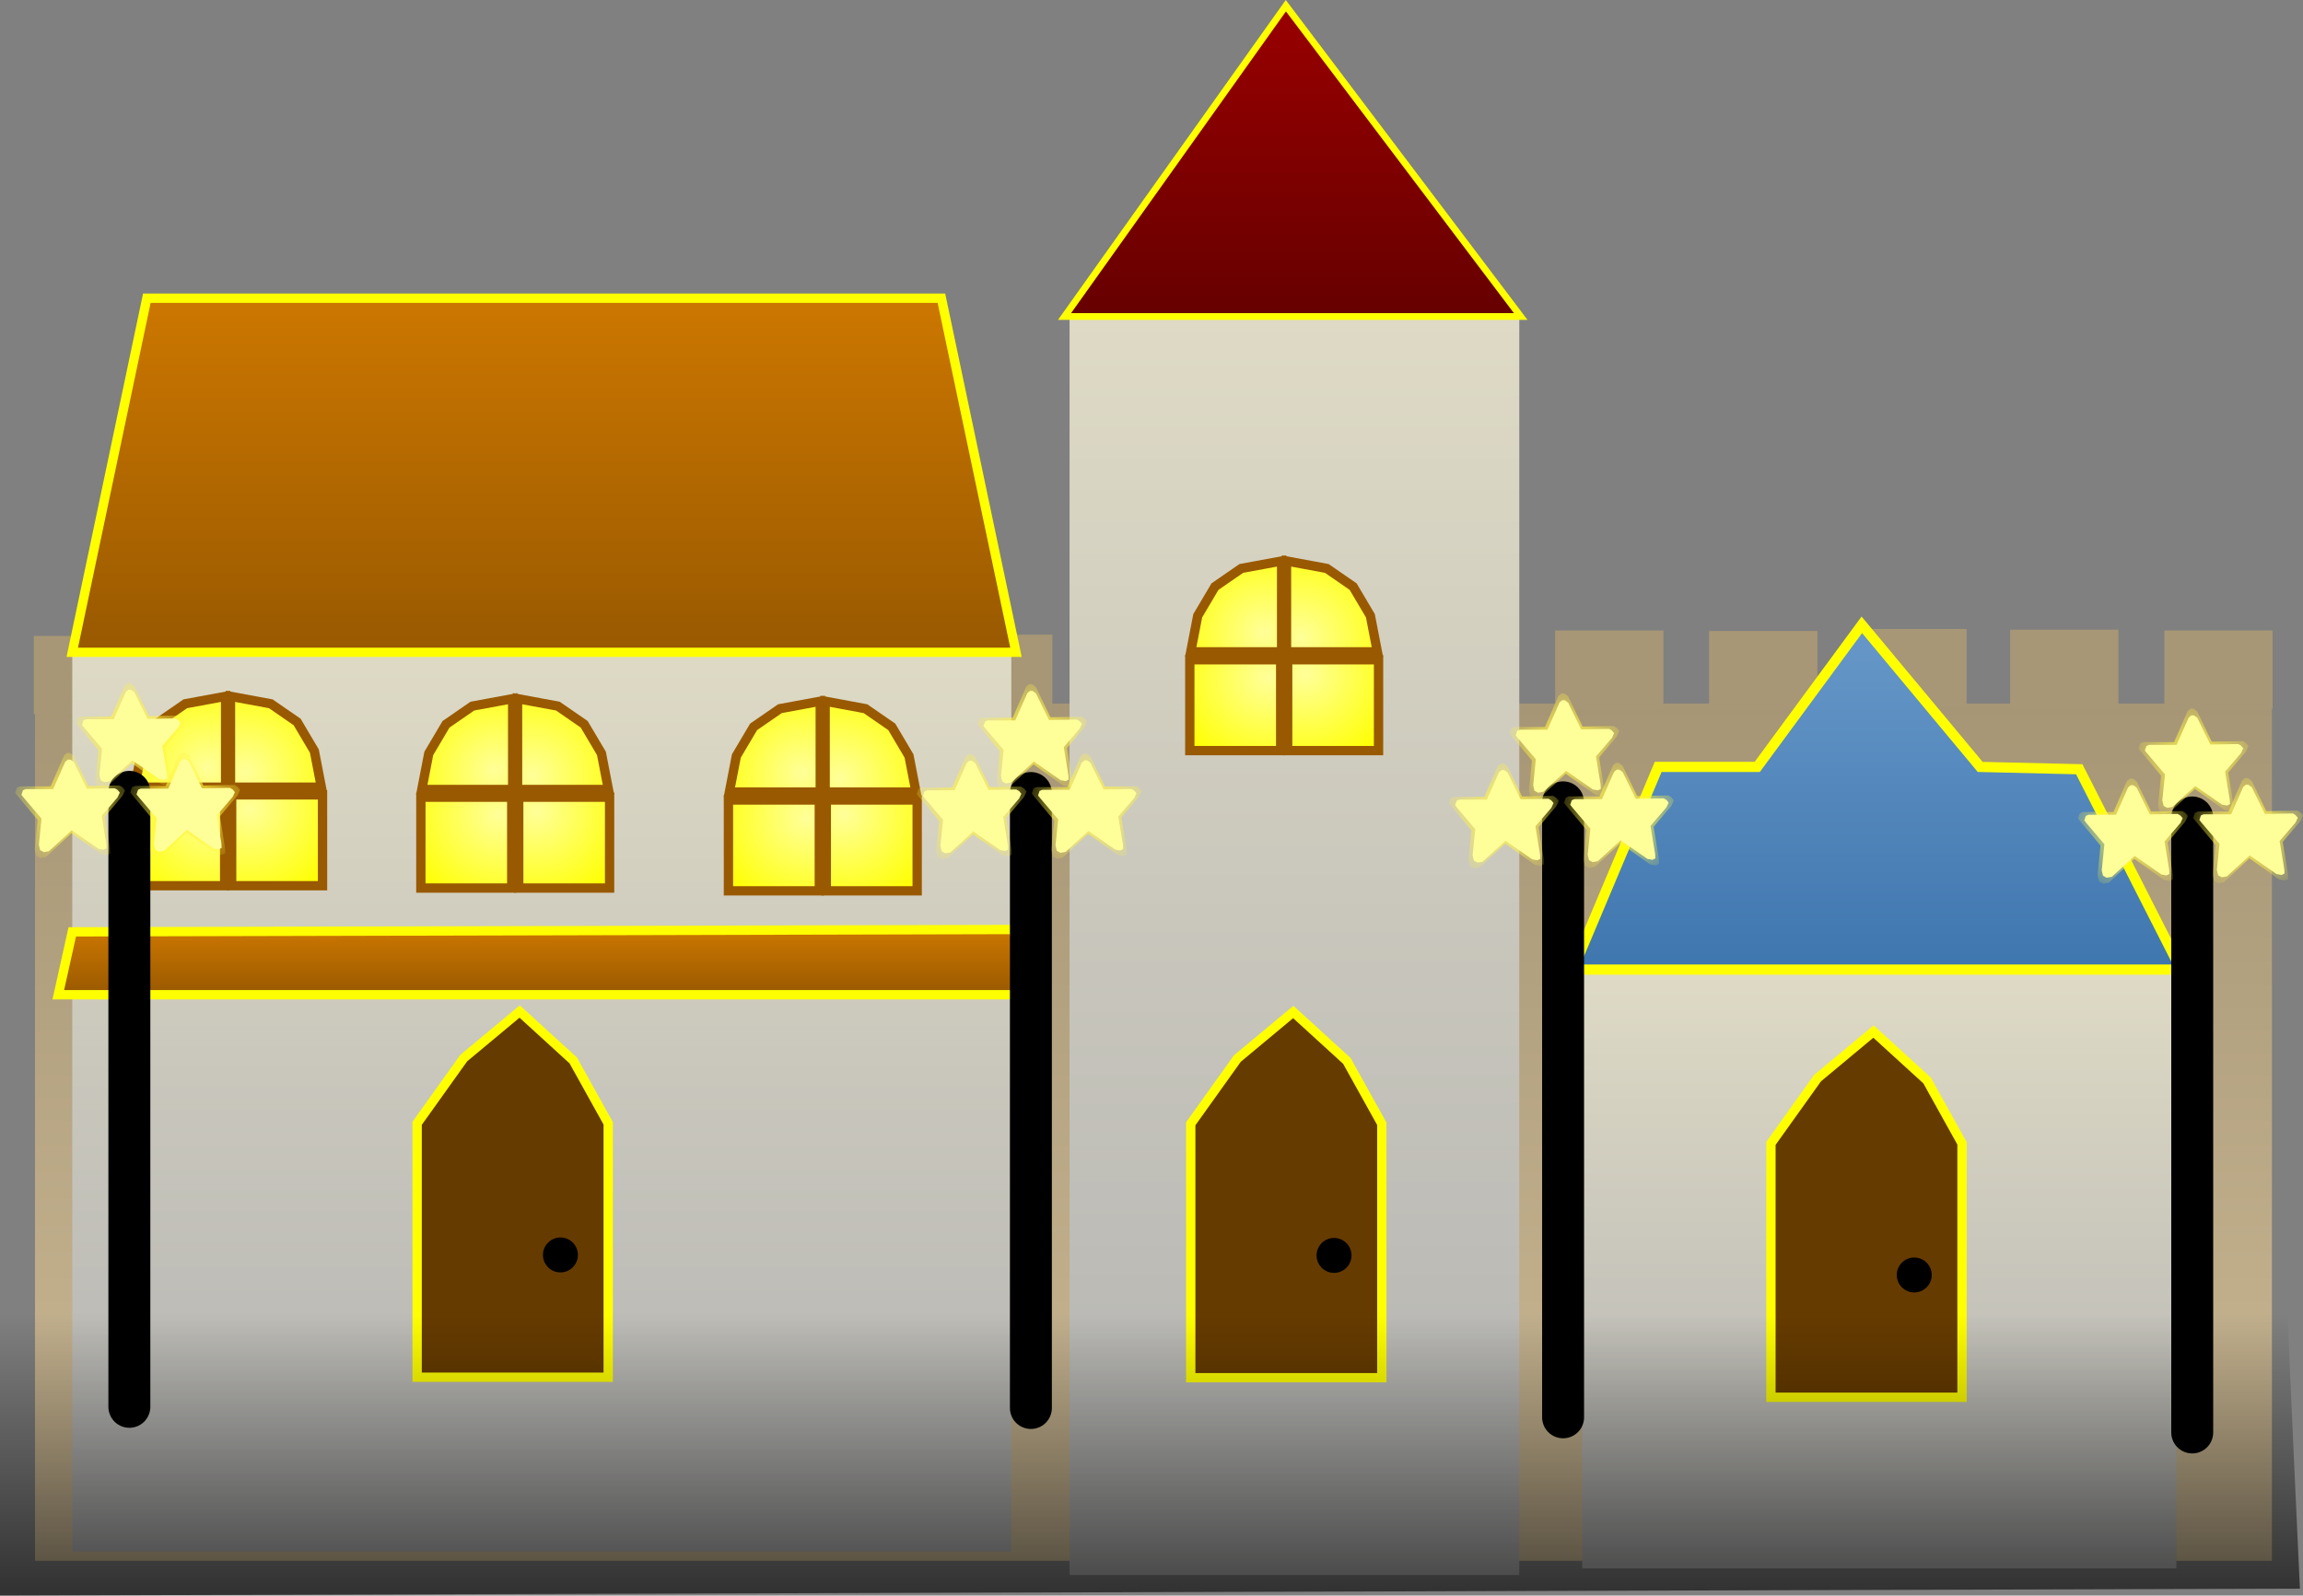 <svg version="1.1" xmlns="http://www.w3.org/2000/svg" xmlns:xlink="http://www.w3.org/1999/xlink" width="494.177" height="342.477" viewBox="0,0,494.177,342.477"><rect x="0" y="0" width="494.177" height="342.477" fill="#808080" stroke="none"/><defs><linearGradient x1="240" y1="177" x2="240" y2="361" gradientUnits="userSpaceOnUse" id="color-1"><stop offset="0" stop-color="#a69675"/><stop offset="1" stop-color="#ccb995"/></linearGradient><linearGradient x1="108.75" y1="164.014" x2="108.75" y2="359.014" gradientUnits="userSpaceOnUse" id="color-2"><stop offset="0" stop-color="#dedac5"/><stop offset="1" stop-color="#b2b2b2"/></linearGradient><linearGradient x1="270.25" y1="94.044" x2="270.25" y2="364.044" gradientUnits="userSpaceOnUse" id="color-3"><stop offset="0" stop-color="#dedac5"/><stop offset="1" stop-color="#b2b2b2"/></linearGradient><linearGradient x1="395.75" y1="234.627" x2="395.75" y2="362.627" gradientUnits="userSpaceOnUse" id="color-4"><stop offset="0" stop-color="#dedac5"/><stop offset="1" stop-color="#b2b2b2"/></linearGradient><radialGradient cx="37.978" cy="200.453" r="21.811" gradientUnits="userSpaceOnUse" id="color-5"><stop offset="0" stop-color="#ffff99"/><stop offset="1" stop-color="#ffff00"/></radialGradient><radialGradient cx="46.008" cy="199.638" r="21.401" gradientUnits="userSpaceOnUse" id="color-6"><stop offset="0" stop-color="#ffff99"/><stop offset="1" stop-color="#ffff00"/></radialGradient><radialGradient cx="45.088" cy="191.894" r="21.378" gradientUnits="userSpaceOnUse" id="color-7"><stop offset="0" stop-color="#ffff99"/><stop offset="1" stop-color="#ffff00"/></radialGradient><radialGradient cx="37.135" cy="190.816" r="20.455" gradientUnits="userSpaceOnUse" id="color-8"><stop offset="0" stop-color="#ffff99"/><stop offset="1" stop-color="#ffff00"/></radialGradient><radialGradient cx="99.578" cy="200.953" r="21.811" gradientUnits="userSpaceOnUse" id="color-9"><stop offset="0" stop-color="#ffff99"/><stop offset="1" stop-color="#ffff00"/></radialGradient><radialGradient cx="107.608" cy="200.138" r="21.401" gradientUnits="userSpaceOnUse" id="color-10"><stop offset="0" stop-color="#ffff99"/><stop offset="1" stop-color="#ffff00"/></radialGradient><radialGradient cx="106.688" cy="192.394" r="21.378" gradientUnits="userSpaceOnUse" id="color-11"><stop offset="0" stop-color="#ffff99"/><stop offset="1" stop-color="#ffff00"/></radialGradient><radialGradient cx="98.735" cy="191.316" r="20.455" gradientUnits="userSpaceOnUse" id="color-12"><stop offset="0" stop-color="#ffff99"/><stop offset="1" stop-color="#ffff00"/></radialGradient><radialGradient cx="165.578" cy="201.553" r="21.811" gradientUnits="userSpaceOnUse" id="color-13"><stop offset="0" stop-color="#ffff99"/><stop offset="1" stop-color="#ffff00"/></radialGradient><radialGradient cx="173.608" cy="200.738" r="21.401" gradientUnits="userSpaceOnUse" id="color-14"><stop offset="0" stop-color="#ffff99"/><stop offset="1" stop-color="#ffff00"/></radialGradient><radialGradient cx="172.688" cy="192.944" r="21.378" gradientUnits="userSpaceOnUse" id="color-15"><stop offset="0" stop-color="#ffff99"/><stop offset="1" stop-color="#ffff00"/></radialGradient><radialGradient cx="164.735" cy="191.866" r="20.455" gradientUnits="userSpaceOnUse" id="color-16"><stop offset="0" stop-color="#ffff99"/><stop offset="1" stop-color="#ffff00"/></radialGradient><radialGradient cx="264.578" cy="171.453" r="21.811" gradientUnits="userSpaceOnUse" id="color-17"><stop offset="0" stop-color="#ffff99"/><stop offset="1" stop-color="#ffff00"/></radialGradient><radialGradient cx="272.608" cy="170.638" r="21.401" gradientUnits="userSpaceOnUse" id="color-18"><stop offset="0" stop-color="#ffff99"/><stop offset="1" stop-color="#ffff00"/></radialGradient><radialGradient cx="271.688" cy="162.844" r="21.378" gradientUnits="userSpaceOnUse" id="color-19"><stop offset="0" stop-color="#ffff99"/><stop offset="1" stop-color="#ffff00"/></radialGradient><radialGradient cx="263.735" cy="161.766" r="20.455" gradientUnits="userSpaceOnUse" id="color-20"><stop offset="0" stop-color="#ffff99"/><stop offset="1" stop-color="#ffff00"/></radialGradient><linearGradient x1="8" y1="90" x2="8" y2="166" gradientUnits="userSpaceOnUse" id="color-21"><stop offset="0" stop-color="#cc7700"/><stop offset="1" stop-color="#995900"/></linearGradient><linearGradient x1="5" y1="225.5" x2="5" y2="239.5" gradientUnits="userSpaceOnUse" id="color-22"><stop offset="0" stop-color="#cc7700"/><stop offset="1" stop-color="#995900"/></linearGradient><linearGradient x1="220.918" y1="27.216" x2="220.918" y2="93.928" gradientUnits="userSpaceOnUse" id="color-23"><stop offset="0" stop-color="#990000"/><stop offset="1" stop-color="#660000"/></linearGradient><linearGradient x1="329.993" y1="160.1" x2="329.993" y2="234.1" gradientUnits="userSpaceOnUse" id="color-24"><stop offset="0" stop-color="#6898c9"/><stop offset="1" stop-color="#3e76ae"/></linearGradient><radialGradient cx="7.922" cy="198.949" r="15.513" gradientUnits="userSpaceOnUse" id="color-25"><stop offset="0" stop-color="#fff343"/><stop offset="1" stop-color="#fff343" stop-opacity="0"/></radialGradient><radialGradient cx="32.622" cy="198.849" r="15.513" gradientUnits="userSpaceOnUse" id="color-26"><stop offset="0" stop-color="#fff343"/><stop offset="1" stop-color="#fff343" stop-opacity="0"/></radialGradient><radialGradient cx="20.922" cy="183.949" r="15.513" gradientUnits="userSpaceOnUse" id="color-27"><stop offset="0" stop-color="#fff343"/><stop offset="1" stop-color="#fff343" stop-opacity="0"/></radialGradient><radialGradient cx="201.372" cy="199.199" r="15.513" gradientUnits="userSpaceOnUse" id="color-28"><stop offset="0" stop-color="#fff343"/><stop offset="1" stop-color="#fff343" stop-opacity="0"/></radialGradient><radialGradient cx="226.072" cy="199.099" r="15.513" gradientUnits="userSpaceOnUse" id="color-29"><stop offset="0" stop-color="#fff343"/><stop offset="1" stop-color="#fff343" stop-opacity="0"/></radialGradient><radialGradient cx="214.372" cy="184.199" r="15.513" gradientUnits="userSpaceOnUse" id="color-30"><stop offset="0" stop-color="#fff343"/><stop offset="1" stop-color="#fff343" stop-opacity="0"/></radialGradient><radialGradient cx="315.572" cy="201.199" r="15.513" gradientUnits="userSpaceOnUse" id="color-31"><stop offset="0" stop-color="#fff343"/><stop offset="1" stop-color="#fff343" stop-opacity="0"/></radialGradient><radialGradient cx="340.272" cy="201.099" r="15.513" gradientUnits="userSpaceOnUse" id="color-32"><stop offset="0" stop-color="#fff343"/><stop offset="1" stop-color="#fff343" stop-opacity="0"/></radialGradient><radialGradient cx="328.572" cy="186.199" r="15.513" gradientUnits="userSpaceOnUse" id="color-33"><stop offset="0" stop-color="#fff343"/><stop offset="1" stop-color="#fff343" stop-opacity="0"/></radialGradient><radialGradient cx="450.572" cy="204.449" r="15.513" gradientUnits="userSpaceOnUse" id="color-34"><stop offset="0" stop-color="#fff343"/><stop offset="1" stop-color="#fff343" stop-opacity="0"/></radialGradient><radialGradient cx="475.272" cy="204.349" r="15.513" gradientUnits="userSpaceOnUse" id="color-35"><stop offset="0" stop-color="#fff343"/><stop offset="1" stop-color="#fff343" stop-opacity="0"/></radialGradient><radialGradient cx="463.572" cy="189.449" r="15.513" gradientUnits="userSpaceOnUse" id="color-36"><stop offset="0" stop-color="#fff343"/><stop offset="1" stop-color="#fff343" stop-opacity="0"/></radialGradient><linearGradient x1="567.899" y1="308.004" x2="567.899" y2="406.004" gradientUnits="userSpaceOnUse" id="color-37"><stop offset="0" stop-color="#000000" stop-opacity="0"/><stop offset="1" stop-color="#000000"/></linearGradient></defs><g transform="translate(7.508,-25.99)"><g data-paper-data="{&quot;isPaintingLayer&quot;:true}" fill-rule="nonzero" stroke-linejoin="miter" stroke-miterlimit="10" stroke-dasharray="" stroke-dashoffset="0" style="mix-blend-mode: normal"><path d="M291.3,233.3l-0.3,-0.3" fill="none" stroke="#cccccc" stroke-width="2" stroke-linecap="round"/><path d="M168.3,182.3l-0.3,-0.3" fill="none" stroke="#cccccc" stroke-width="2" stroke-linecap="round"/><path d="M35,151l0.3,0.3" fill="none" stroke="#cccccc" stroke-width="2" stroke-linecap="round"/><path d="M96.3,141.3l-0.3,-0.3" fill="none" stroke="#cccccc" stroke-width="2" stroke-linecap="round"/><path d="M42,331l0.3,0.3" fill="none" stroke="#cccccc" stroke-width="2" stroke-linecap="round"/><path d="M108,243l0.3,0.3" fill="none" stroke="#cccccc" stroke-width="2" stroke-linecap="round"/><path d="M163,308l0.3,0.3" fill="none" stroke="#cccccc" stroke-width="2" stroke-linecap="round"/><path d="M233,273l0.3,0.3" fill="none" stroke="#cccccc" stroke-width="2" stroke-linecap="round"/><path d="M309,312l0.3,0.3" fill="none" stroke="#cccccc" stroke-width="2" stroke-linecap="round"/><path d="M385.3,291.3l-0.3,-0.3" fill="none" stroke="#cccccc" stroke-width="2" stroke-linecap="round"/><path d="M451,299l0.3,0.3" fill="none" stroke="#cccccc" stroke-width="2" stroke-linecap="round"/><path d="M422.3,210.3l-0.3,-0.3" fill="none" stroke="#cccccc" stroke-width="2" stroke-linecap="round"/><path d="M360,208l0.3,0.3" fill="none" stroke="#cccccc" stroke-width="2" stroke-linecap="round"/><path d="M304.3,161.3l-0.3,-0.3" fill="none" stroke="#cccccc" stroke-width="2" stroke-linecap="round"/><path d="M214.3,187.3l-0.3,-0.3" fill="none" stroke="#cccccc" stroke-width="2" stroke-linecap="round"/><path d="M90.3,215.3l-0.3,-0.3" fill="none" stroke="#cccccc" stroke-width="2" stroke-linecap="round"/><path d="M60,249l0.3,0.3" fill="none" stroke="#cccccc" stroke-width="2" stroke-linecap="round"/><path d="M167,262l0.3,0.3" fill="none" stroke="#cccccc" stroke-width="2" stroke-linecap="round"/><path d="M376,250l0.3,0.3" fill="none" stroke="#cccccc" stroke-width="2" stroke-linecap="round"/><g stroke="none" stroke-width="1" stroke-linecap="butt"><path d="M0,177h480v184h-480z" data-paper-data="{&quot;origPos&quot;:null}" fill="url(#color-1)"/><g data-paper-data="{&quot;origPos&quot;:null}" fill="#a79776"><g data-paper-data="{&quot;origPos&quot;:null}"><path d="M359.233,161.417h23.234v16.769h-23.234z" data-paper-data="{&quot;origPos&quot;:null}"/><path d="M456.916,161.31h23.234v16.769h-23.234z" data-paper-data="{&quot;origPos&quot;:null}"/><path d="M423.828,161.15h23.234v16.769h-23.234z" data-paper-data="{&quot;origPos&quot;:null}"/><path d="M391.25,160.991h23.234v16.769h-23.234z" data-paper-data="{&quot;origPos&quot;:null}"/></g><g data-paper-data="{&quot;origPos&quot;:null}"><path d="M228.512,161.417h23.234v16.769h-23.234z" data-paper-data="{&quot;origPos&quot;:null}"/><path d="M326.195,161.31h23.234v16.769h-23.234z" data-paper-data="{&quot;origPos&quot;:null}"/><path d="M293.107,161.15h23.234v16.769h-23.234z" data-paper-data="{&quot;origPos&quot;:null}"/><path d="M260.528,160.991h23.234v16.769h-23.234z" data-paper-data="{&quot;origPos&quot;:null}"/></g><path d="M130.471,162.481h23.234v16.769h-23.234z" data-paper-data="{&quot;origPos&quot;:null}"/><path d="M195.066,162.215h23.234v16.769h-23.234z" data-paper-data="{&quot;origPos&quot;:null}"/><path d="M162.488,162.055h23.234v16.769h-23.234z" data-paper-data="{&quot;origPos&quot;:null}"/><g data-paper-data="{&quot;origPos&quot;:null}"><path d="M-0.25,162.481h23.234v16.769h-23.234z" data-paper-data="{&quot;origPos&quot;:null}"/><path d="M97.433,162.375h23.234v16.769h-23.234z" data-paper-data="{&quot;origPos&quot;:null}"/><path d="M64.345,162.215h23.234v16.769h-23.234z" data-paper-data="{&quot;origPos&quot;:null}"/><path d="M31.767,162.055h23.234v16.769h-23.234z" data-paper-data="{&quot;origPos&quot;:null}"/></g></g></g><path d="M480,243v0v30v0z" fill="#990000" stroke="none" stroke-width="1" stroke-linecap="butt"/><path d="M8,164.014h201.5v195h-201.5z" fill="url(#color-2)" stroke="none" stroke-width="1.069" stroke-linecap="butt"/><path d="M222,94.044h96.5v270h-96.5z" data-paper-data="{&quot;origPos&quot;:null}" fill="url(#color-3)" stroke="none" stroke-width="1.057" stroke-linecap="butt"/><path d="M332,234.627h127.5v128h-127.5z" data-paper-data="{&quot;origPos&quot;:null}" fill="url(#color-4)" stroke="none" stroke-width="1.121" stroke-linecap="butt"/><g><path d="M82,267.1l10,-14l12,-10l11.5,10.5l7.5,13.5v54.5h-41z" fill="#663b00" stroke="#ffff00" stroke-width="2" stroke-linecap="round"/><path d="M112.75,291.6c1.035,0 1.972,0.42 2.651,1.099c0.679,0.679 1.099,1.616 1.099,2.651c0,1.035 -0.42,1.972 -1.099,2.651c-0.679,0.679 -1.616,1.099 -2.651,1.099c-1.035,0 -1.972,-0.42 -2.651,-1.099c-0.679,-0.679 -1.099,-1.616 -1.099,-2.651c0,-1.035 0.42,-1.972 1.099,-2.651c0.679,-0.679 1.616,-1.099 2.651,-1.099z" fill="#000000" stroke="none" stroke-width="1" stroke-linecap="butt"/></g><g data-paper-data="{&quot;origPos&quot;:null}"><path d="M248,267.2l10,-14l12,-10l11.5,10.5l7.5,13.5v54.5h-41z" fill="#663b00" stroke="#ffff00" stroke-width="2" stroke-linecap="round"/><path d="M278.75,291.7c1.035,0 1.972,0.42 2.651,1.099c0.679,0.679 1.099,1.616 1.099,2.651c0,1.035 -0.42,1.972 -1.099,2.651c-0.679,0.679 -1.616,1.099 -2.651,1.099c-1.035,0 -1.972,-0.42 -2.651,-1.099c-0.679,-0.679 -1.099,-1.616 -1.099,-2.651c0,-1.035 0.42,-1.972 1.099,-2.651c0.679,-0.679 1.616,-1.099 2.651,-1.099z" fill="#000000" stroke="none" stroke-width="1" stroke-linecap="butt"/></g><g data-paper-data="{&quot;origPos&quot;:null}"><path d="M372.5,271.4l10,-14l12,-10l11.5,10.5l7.5,13.5v54.5h-41z" fill="#663b00" stroke="#ffff00" stroke-width="2" stroke-linecap="round"/><path d="M403.25,295.9c1.035,0 1.972,0.42 2.651,1.099c0.679,0.679 1.099,1.616 1.099,2.651c0,1.035 -0.42,1.972 -1.099,2.651c-0.679,0.679 -1.616,1.099 -2.651,1.099c-1.035,0 -1.972,-0.42 -2.651,-1.099c-0.679,-0.679 -1.099,-1.616 -1.099,-2.651c0,-1.035 0.42,-1.972 1.099,-2.651c0.679,-0.679 1.616,-1.099 2.651,-1.099z" fill="#000000" stroke="none" stroke-width="1" stroke-linecap="butt"/></g><g data-paper-data="{&quot;origPos&quot;:null}" stroke="#995900" stroke-width="2"><path d="M21.2,196.6h19.5v19.5h-19.5z" fill="url(#color-5)" stroke-linecap="butt"/><path d="M42.2,196.6h19.5v19.5h-19.5z" fill="url(#color-6)" stroke-linecap="butt"/><path d="M41.95,175.45l8.65,1.6l5.65,3.9l3.7,6.25l1.5,7.75h-19.5z" fill="url(#color-7)" stroke-linecap="round"/><path d="M40.9,194.95h-19.5l1.5,-7.75l3.7,-6.25l5.65,-3.9l8.65,-1.6z" fill="url(#color-8)" stroke-linecap="round"/></g><g data-paper-data="{&quot;origPos&quot;:null}" stroke="#995900" stroke-width="2"><path d="M82.8,197.1h19.5v19.5h-19.5z" fill="url(#color-9)" stroke-linecap="butt"/><path d="M103.8,197.1h19.5v19.5h-19.5z" fill="url(#color-10)" stroke-linecap="butt"/><path d="M103.55,175.95l8.65,1.6l5.65,3.9l3.7,6.25l1.5,7.75h-19.5z" fill="url(#color-11)" stroke-linecap="round"/><path d="M102.5,195.45h-19.5l1.5,-7.75l3.7,-6.25l5.65,-3.9l8.65,-1.6z" fill="url(#color-12)" stroke-linecap="round"/></g><g data-paper-data="{&quot;origPos&quot;:null}" stroke="#995900" stroke-width="2"><path d="M148.8,197.7h19.5v19.5h-19.5z" fill="url(#color-13)" stroke-linecap="butt"/><path d="M169.8,197.7h19.5v19.5h-19.5z" fill="url(#color-14)" stroke-linecap="butt"/><path d="M169.55,176.5l8.65,1.6l5.65,3.9l3.7,6.25l1.5,7.75h-19.5z" fill="url(#color-15)" stroke-linecap="round"/><path d="M168.5,196h-19.5l1.5,-7.75l3.7,-6.25l5.65,-3.9l8.65,-1.6z" fill="url(#color-16)" stroke-linecap="round"/></g><g data-paper-data="{&quot;origPos&quot;:null}" stroke="#995900" stroke-width="2"><path d="M247.8,167.6h19.5v19.5h-19.5z" fill="url(#color-17)" stroke-linecap="butt"/><path d="M268.8,167.6h19.5v19.5h-19.5z" fill="url(#color-18)" stroke-linecap="butt"/><path d="M268.55,146.4l8.65,1.6l5.65,3.9l3.7,6.25l1.5,7.75h-19.5z" fill="url(#color-19)" stroke-linecap="round"/><path d="M267.5,165.9h-19.5l1.5,-7.75l3.7,-6.25l5.65,-3.9l8.65,-1.6z" fill="url(#color-20)" stroke-linecap="round"/></g><path d="M24,90h170.5l16,76h-202.5z" fill="url(#color-21)" stroke="#ffff00" stroke-width="2" stroke-linecap="round"/><path d="M8,226l202,-0.5l3,14h-208z" fill="url(#color-22)" stroke="#ffff00" stroke-width="2" stroke-linecap="round"/><path d="M268.413,27.216l50.396,66.712h-97.892z" data-paper-data="{&quot;origPos&quot;:null}" fill="url(#color-23)" stroke="#ffff00" stroke-width="1.45" stroke-linecap="round"/><path d="M348.3,190.6h21.26l22.442,-30.5l25.395,30.5l21.26,0.5l21.851,43h-130.516z" data-paper-data="{&quot;origPos&quot;:null}" fill="url(#color-24)" stroke="#ffff00" stroke-width="2.189" stroke-linecap="round"/><g stroke-linecap="round"><path d="M20.25,327.95v-132" fill="none" stroke="#000000" stroke-width="9"/><g stroke="none"><path d="M-3.834,196.707l-0.418,-0.539l0.362,-1.107l0.641,-0.284h6.603l2.898,-6.672l0.641,-0.539l0.641,0.028l0.78,0.596l3.121,6.502l6.687,-0.114l0.669,0.398l0.529,0.653l-0.529,1.164l-3.817,4.514l1.115,6.842l0.056,1.079l-0.697,0.369l-1.226,-0.227l-6.408,-4.543l-5.461,5.11l-1.226,0.227l-0.892,-0.483l-0.306,-1.334l0.641,-6.36z" fill="url(#color-25)" stroke-width="0.563"/><path d="M-2.538,197.062l-0.374,-0.474l0.324,-0.973l0.574,-0.25h5.913l2.595,-5.864l0.574,-0.474l0.574,0.025l0.699,0.524l2.795,5.714l5.988,-0.1l0.599,0.349l0.474,0.574l-0.474,1.023l-3.418,3.967l0.998,6.013l0.05,0.948l-0.624,0.324l-1.098,-0.2l-5.739,-3.992l-4.891,4.491l-1.098,0.2l-0.798,-0.424l-0.274,-1.173l0.574,-5.589z" fill="#ffff99" stroke-width="0.499"/></g><g stroke="none"><path d="M20.866,196.607l-0.418,-0.539l0.362,-1.107l0.641,-0.284h6.603l2.898,-6.672l0.641,-0.539l0.641,0.028l0.78,0.596l3.121,6.502l6.687,-0.114l0.669,0.398l0.529,0.653l-0.529,1.164l-3.817,4.514l1.115,6.842l0.056,1.079l-0.697,0.369l-1.226,-0.227l-6.408,-4.543l-5.461,5.11l-1.226,0.227l-0.892,-0.483l-0.306,-1.334l0.641,-6.36z" fill="url(#color-26)" stroke-width="0.563"/><path d="M22.162,196.962l-0.374,-0.474l0.324,-0.973l0.574,-0.25h5.913l2.595,-5.864l0.574,-0.474l0.574,0.025l0.699,0.524l2.795,5.714l5.988,-0.1l0.599,0.349l0.474,0.574l-0.474,1.023l-3.418,3.967l0.998,6.013l0.05,0.948l-0.624,0.324l-1.098,-0.2l-5.739,-3.992l-4.891,4.491l-1.098,0.2l-0.798,-0.424l-0.274,-1.173l0.574,-5.589z" fill="#ffff99" stroke-width="0.499"/></g><g stroke="none"><path d="M9.166,181.707l-0.418,-0.539l0.362,-1.107l0.641,-0.284h6.603l2.898,-6.672l0.641,-0.539l0.641,0.028l0.78,0.596l3.121,6.502l6.687,-0.114l0.669,0.398l0.529,0.653l-0.529,1.164l-3.817,4.514l1.115,6.842l0.056,1.079l-0.697,0.369l-1.226,-0.227l-6.408,-4.543l-5.461,5.11l-1.226,0.227l-0.892,-0.483l-0.306,-1.334l0.641,-6.36z" fill="url(#color-27)" stroke-width="0.563"/><path d="M10.462,182.062l-0.374,-0.474l0.324,-0.973l0.574,-0.25h5.913l2.595,-5.864l0.574,-0.474l0.574,0.025l0.699,0.524l2.795,5.714l5.988,-0.1l0.599,0.349l0.474,0.574l-0.474,1.023l-3.418,3.967l0.998,6.013l0.05,0.948l-0.624,0.324l-1.098,-0.2l-5.739,-3.992l-4.891,4.491l-1.098,0.2l-0.798,-0.424l-0.274,-1.173l0.574,-5.589z" fill="#ffff99" stroke-width="0.499"/></g></g><g stroke-linecap="round"><path d="M213.7,328.2v-132" fill="none" stroke="#000000" stroke-width="9"/><g stroke="none"><path d="M189.616,196.957l-0.418,-0.539l0.362,-1.107l0.641,-0.284h6.603l2.898,-6.672l0.641,-0.539l0.641,0.028l0.78,0.596l3.121,6.502l6.687,-0.114l0.669,0.398l0.529,0.653l-0.529,1.164l-3.817,4.514l1.115,6.842l0.056,1.079l-0.697,0.369l-1.226,-0.227l-6.408,-4.543l-5.461,5.11l-1.226,0.227l-0.892,-0.483l-0.306,-1.334l0.641,-6.36z" fill="url(#color-28)" stroke-width="0.563"/><path d="M190.912,197.312l-0.374,-0.474l0.324,-0.973l0.574,-0.25h5.913l2.595,-5.864l0.574,-0.474l0.574,0.025l0.699,0.524l2.795,5.714l5.988,-0.1l0.599,0.349l0.474,0.574l-0.474,1.023l-3.418,3.967l0.998,6.013l0.05,0.948l-0.624,0.324l-1.098,-0.2l-5.739,-3.992l-4.891,4.491l-1.098,0.2l-0.798,-0.424l-0.274,-1.173l0.574,-5.589z" fill="#ffff99" stroke-width="0.499"/></g><g stroke="none"><path d="M214.316,196.857l-0.418,-0.539l0.362,-1.107l0.641,-0.284h6.603l2.898,-6.672l0.641,-0.539l0.641,0.028l0.78,0.596l3.121,6.502l6.687,-0.114l0.669,0.398l0.529,0.653l-0.529,1.164l-3.817,4.514l1.115,6.842l0.056,1.079l-0.697,0.369l-1.226,-0.227l-6.408,-4.543l-5.461,5.11l-1.226,0.227l-0.892,-0.483l-0.306,-1.334l0.641,-6.36z" fill="url(#color-29)" stroke-width="0.563"/><path d="M215.612,197.212l-0.374,-0.474l0.324,-0.973l0.574,-0.25h5.913l2.595,-5.864l0.574,-0.474l0.574,0.025l0.699,0.524l2.795,5.714l5.988,-0.1l0.599,0.349l0.474,0.574l-0.474,1.023l-3.418,3.967l0.998,6.013l0.05,0.948l-0.624,0.324l-1.098,-0.2l-5.739,-3.992l-4.891,4.491l-1.098,0.2l-0.798,-0.424l-0.274,-1.173l0.574,-5.589z" fill="#ffff99" stroke-width="0.499"/></g><g stroke="none"><path d="M202.616,181.957l-0.418,-0.539l0.362,-1.107l0.641,-0.284h6.603l2.898,-6.672l0.641,-0.539l0.641,0.028l0.78,0.596l3.121,6.502l6.687,-0.114l0.669,0.398l0.529,0.653l-0.529,1.164l-3.817,4.514l1.115,6.842l0.056,1.079l-0.697,0.369l-1.226,-0.227l-6.408,-4.543l-5.461,5.11l-1.226,0.227l-0.892,-0.483l-0.306,-1.334l0.641,-6.36z" fill="url(#color-30)" stroke-width="0.563"/><path d="M203.912,182.312l-0.374,-0.474l0.324,-0.973l0.574,-0.25h5.913l2.595,-5.864l0.574,-0.474l0.574,0.025l0.699,0.524l2.795,5.714l5.988,-0.1l0.599,0.349l0.474,0.574l-0.474,1.023l-3.418,3.967l0.998,6.013l0.05,0.948l-0.624,0.324l-1.098,-0.2l-5.739,-3.992l-4.891,4.491l-1.098,0.2l-0.798,-0.424l-0.274,-1.173l0.574,-5.589z" fill="#ffff99" stroke-width="0.499"/></g></g><g stroke-linecap="round"><path d="M327.9,330.2v-132" fill="none" stroke="#000000" stroke-width="9"/><g stroke="none"><path d="M303.816,198.957l-0.418,-0.539l0.362,-1.107l0.641,-0.284h6.603l2.898,-6.672l0.641,-0.539l0.641,0.028l0.78,0.596l3.121,6.502l6.687,-0.114l0.669,0.398l0.529,0.653l-0.529,1.164l-3.817,4.514l1.115,6.842l0.056,1.079l-0.697,0.369l-1.226,-0.227l-6.408,-4.543l-5.461,5.11l-1.226,0.227l-0.892,-0.483l-0.306,-1.334l0.641,-6.36z" fill="url(#color-31)" stroke-width="0.563"/><path d="M305.112,199.312l-0.374,-0.474l0.324,-0.973l0.574,-0.25h5.913l2.595,-5.864l0.574,-0.474l0.574,0.025l0.699,0.524l2.795,5.714l5.988,-0.1l0.599,0.349l0.474,0.574l-0.474,1.023l-3.418,3.967l0.998,6.013l0.05,0.948l-0.624,0.324l-1.098,-0.2l-5.739,-3.992l-4.891,4.491l-1.098,0.2l-0.798,-0.424l-0.274,-1.173l0.574,-5.589z" fill="#ffff99" stroke-width="0.499"/></g><g stroke="none"><path d="M328.516,198.857l-0.418,-0.539l0.362,-1.107l0.641,-0.284h6.603l2.898,-6.672l0.641,-0.539l0.641,0.028l0.78,0.596l3.121,6.502l6.687,-0.114l0.669,0.398l0.529,0.653l-0.529,1.164l-3.817,4.514l1.115,6.842l0.056,1.079l-0.697,0.369l-1.226,-0.227l-6.408,-4.543l-5.461,5.11l-1.226,0.227l-0.892,-0.483l-0.306,-1.334l0.641,-6.36z" fill="url(#color-32)" stroke-width="0.563"/><path d="M329.812,199.212l-0.374,-0.474l0.324,-0.973l0.574,-0.25h5.913l2.595,-5.864l0.574,-0.474l0.574,0.025l0.699,0.524l2.795,5.714l5.988,-0.1l0.599,0.349l0.474,0.574l-0.474,1.023l-3.418,3.967l0.998,6.013l0.05,0.948l-0.624,0.324l-1.098,-0.2l-5.739,-3.992l-4.891,4.491l-1.098,0.2l-0.798,-0.424l-0.274,-1.173l0.574,-5.589z" fill="#ffff99" stroke-width="0.499"/></g><g stroke="none"><path d="M316.816,183.957l-0.418,-0.539l0.362,-1.107l0.641,-0.284h6.603l2.898,-6.672l0.641,-0.539l0.641,0.028l0.78,0.596l3.121,6.502l6.687,-0.114l0.669,0.398l0.529,0.653l-0.529,1.164l-3.817,4.514l1.115,6.842l0.056,1.079l-0.697,0.369l-1.226,-0.227l-6.408,-4.543l-5.461,5.11l-1.226,0.227l-0.892,-0.483l-0.306,-1.334l0.641,-6.36z" fill="url(#color-33)" stroke-width="0.563"/><path d="M318.112,184.312l-0.374,-0.474l0.324,-0.973l0.574,-0.25h5.913l2.595,-5.864l0.574,-0.474l0.574,0.025l0.699,0.524l2.795,5.714l5.988,-0.1l0.599,0.349l0.474,0.574l-0.474,1.023l-3.418,3.967l0.998,6.013l0.05,0.948l-0.624,0.324l-1.098,-0.2l-5.739,-3.992l-4.891,4.491l-1.098,0.2l-0.798,-0.424l-0.274,-1.173l0.574,-5.589z" fill="#ffff99" stroke-width="0.499"/></g></g><g stroke-linecap="round"><path d="M462.9,333.45v-132" fill="none" stroke="#000000" stroke-width="9"/><g stroke="none"><path d="M438.816,202.207l-0.418,-0.539l0.362,-1.107l0.641,-0.284h6.603l2.898,-6.672l0.641,-0.539l0.641,0.028l0.78,0.596l3.121,6.502l6.687,-0.114l0.669,0.398l0.529,0.653l-0.529,1.164l-3.817,4.514l1.115,6.842l0.056,1.079l-0.697,0.369l-1.226,-0.227l-6.408,-4.543l-5.461,5.11l-1.226,0.227l-0.892,-0.483l-0.306,-1.334l0.641,-6.36z" fill="url(#color-34)" stroke-width="0.563"/><path d="M440.112,202.562l-0.374,-0.474l0.324,-0.973l0.574,-0.25h5.913l2.595,-5.864l0.574,-0.474l0.574,0.025l0.699,0.524l2.795,5.714l5.988,-0.1l0.599,0.349l0.474,0.574l-0.474,1.023l-3.418,3.967l0.998,6.013l0.05,0.948l-0.624,0.324l-1.098,-0.2l-5.739,-3.992l-4.891,4.491l-1.098,0.2l-0.798,-0.424l-0.274,-1.173l0.574,-5.589z" fill="#ffff99" stroke-width="0.499"/></g><g stroke="none"><path d="M463.516,202.107l-0.418,-0.539l0.362,-1.107l0.641,-0.284h6.603l2.898,-6.672l0.641,-0.539l0.641,0.028l0.78,0.596l3.121,6.502l6.687,-0.114l0.669,0.398l0.529,0.653l-0.529,1.164l-3.817,4.514l1.115,6.842l0.056,1.079l-0.697,0.369l-1.226,-0.227l-6.408,-4.543l-5.461,5.11l-1.226,0.227l-0.892,-0.483l-0.306,-1.334l0.641,-6.36z" fill="url(#color-35)" stroke-width="0.563"/><path d="M464.812,202.462l-0.374,-0.474l0.324,-0.973l0.574,-0.25h5.913l2.595,-5.864l0.574,-0.474l0.574,0.025l0.699,0.524l2.795,5.714l5.988,-0.1l0.599,0.349l0.474,0.574l-0.474,1.023l-3.418,3.967l0.998,6.013l0.05,0.948l-0.624,0.324l-1.098,-0.2l-5.739,-3.992l-4.891,4.491l-1.098,0.2l-0.798,-0.424l-0.274,-1.173l0.574,-5.589z" fill="#ffff99" stroke-width="0.499"/></g><g stroke="none"><path d="M451.816,187.207l-0.418,-0.539l0.362,-1.107l0.641,-0.284h6.603l2.898,-6.672l0.641,-0.539l0.641,0.028l0.78,0.596l3.121,6.502l6.687,-0.114l0.669,0.398l0.529,0.653l-0.529,1.164l-3.817,4.514l1.115,6.842l0.056,1.079l-0.697,0.369l-1.226,-0.227l-6.408,-4.543l-5.461,5.11l-1.226,0.227l-0.892,-0.483l-0.306,-1.334l0.641,-6.36z" fill="url(#color-36)" stroke-width="0.563"/><path d="M453.112,187.562l-0.374,-0.474l0.324,-0.973l0.574,-0.25h5.913l2.595,-5.864l0.574,-0.474l0.574,0.025l0.699,0.524l2.795,5.714l5.988,-0.1l0.599,0.349l0.474,0.574l-0.474,1.023l-3.418,3.967l0.998,6.013l0.05,0.948l-0.624,0.324l-1.098,-0.2l-5.739,-3.992l-4.891,4.491l-1.098,0.2l-0.798,-0.424l-0.274,-1.173l0.574,-5.589z" fill="#ffff99" stroke-width="0.499"/></g></g><path d="M486.006,366.97l-493.514,1.497c0,-20.154 0,-40.308 0,-60.462h490.881c0.194,6.686 2.633,58.966 2.633,58.966z" data-paper-data="{&quot;origPos&quot;:null,&quot;index&quot;:null}" fill="url(#color-37)" stroke="none" stroke-width="1.228" stroke-linecap="butt"/></g></g></svg>